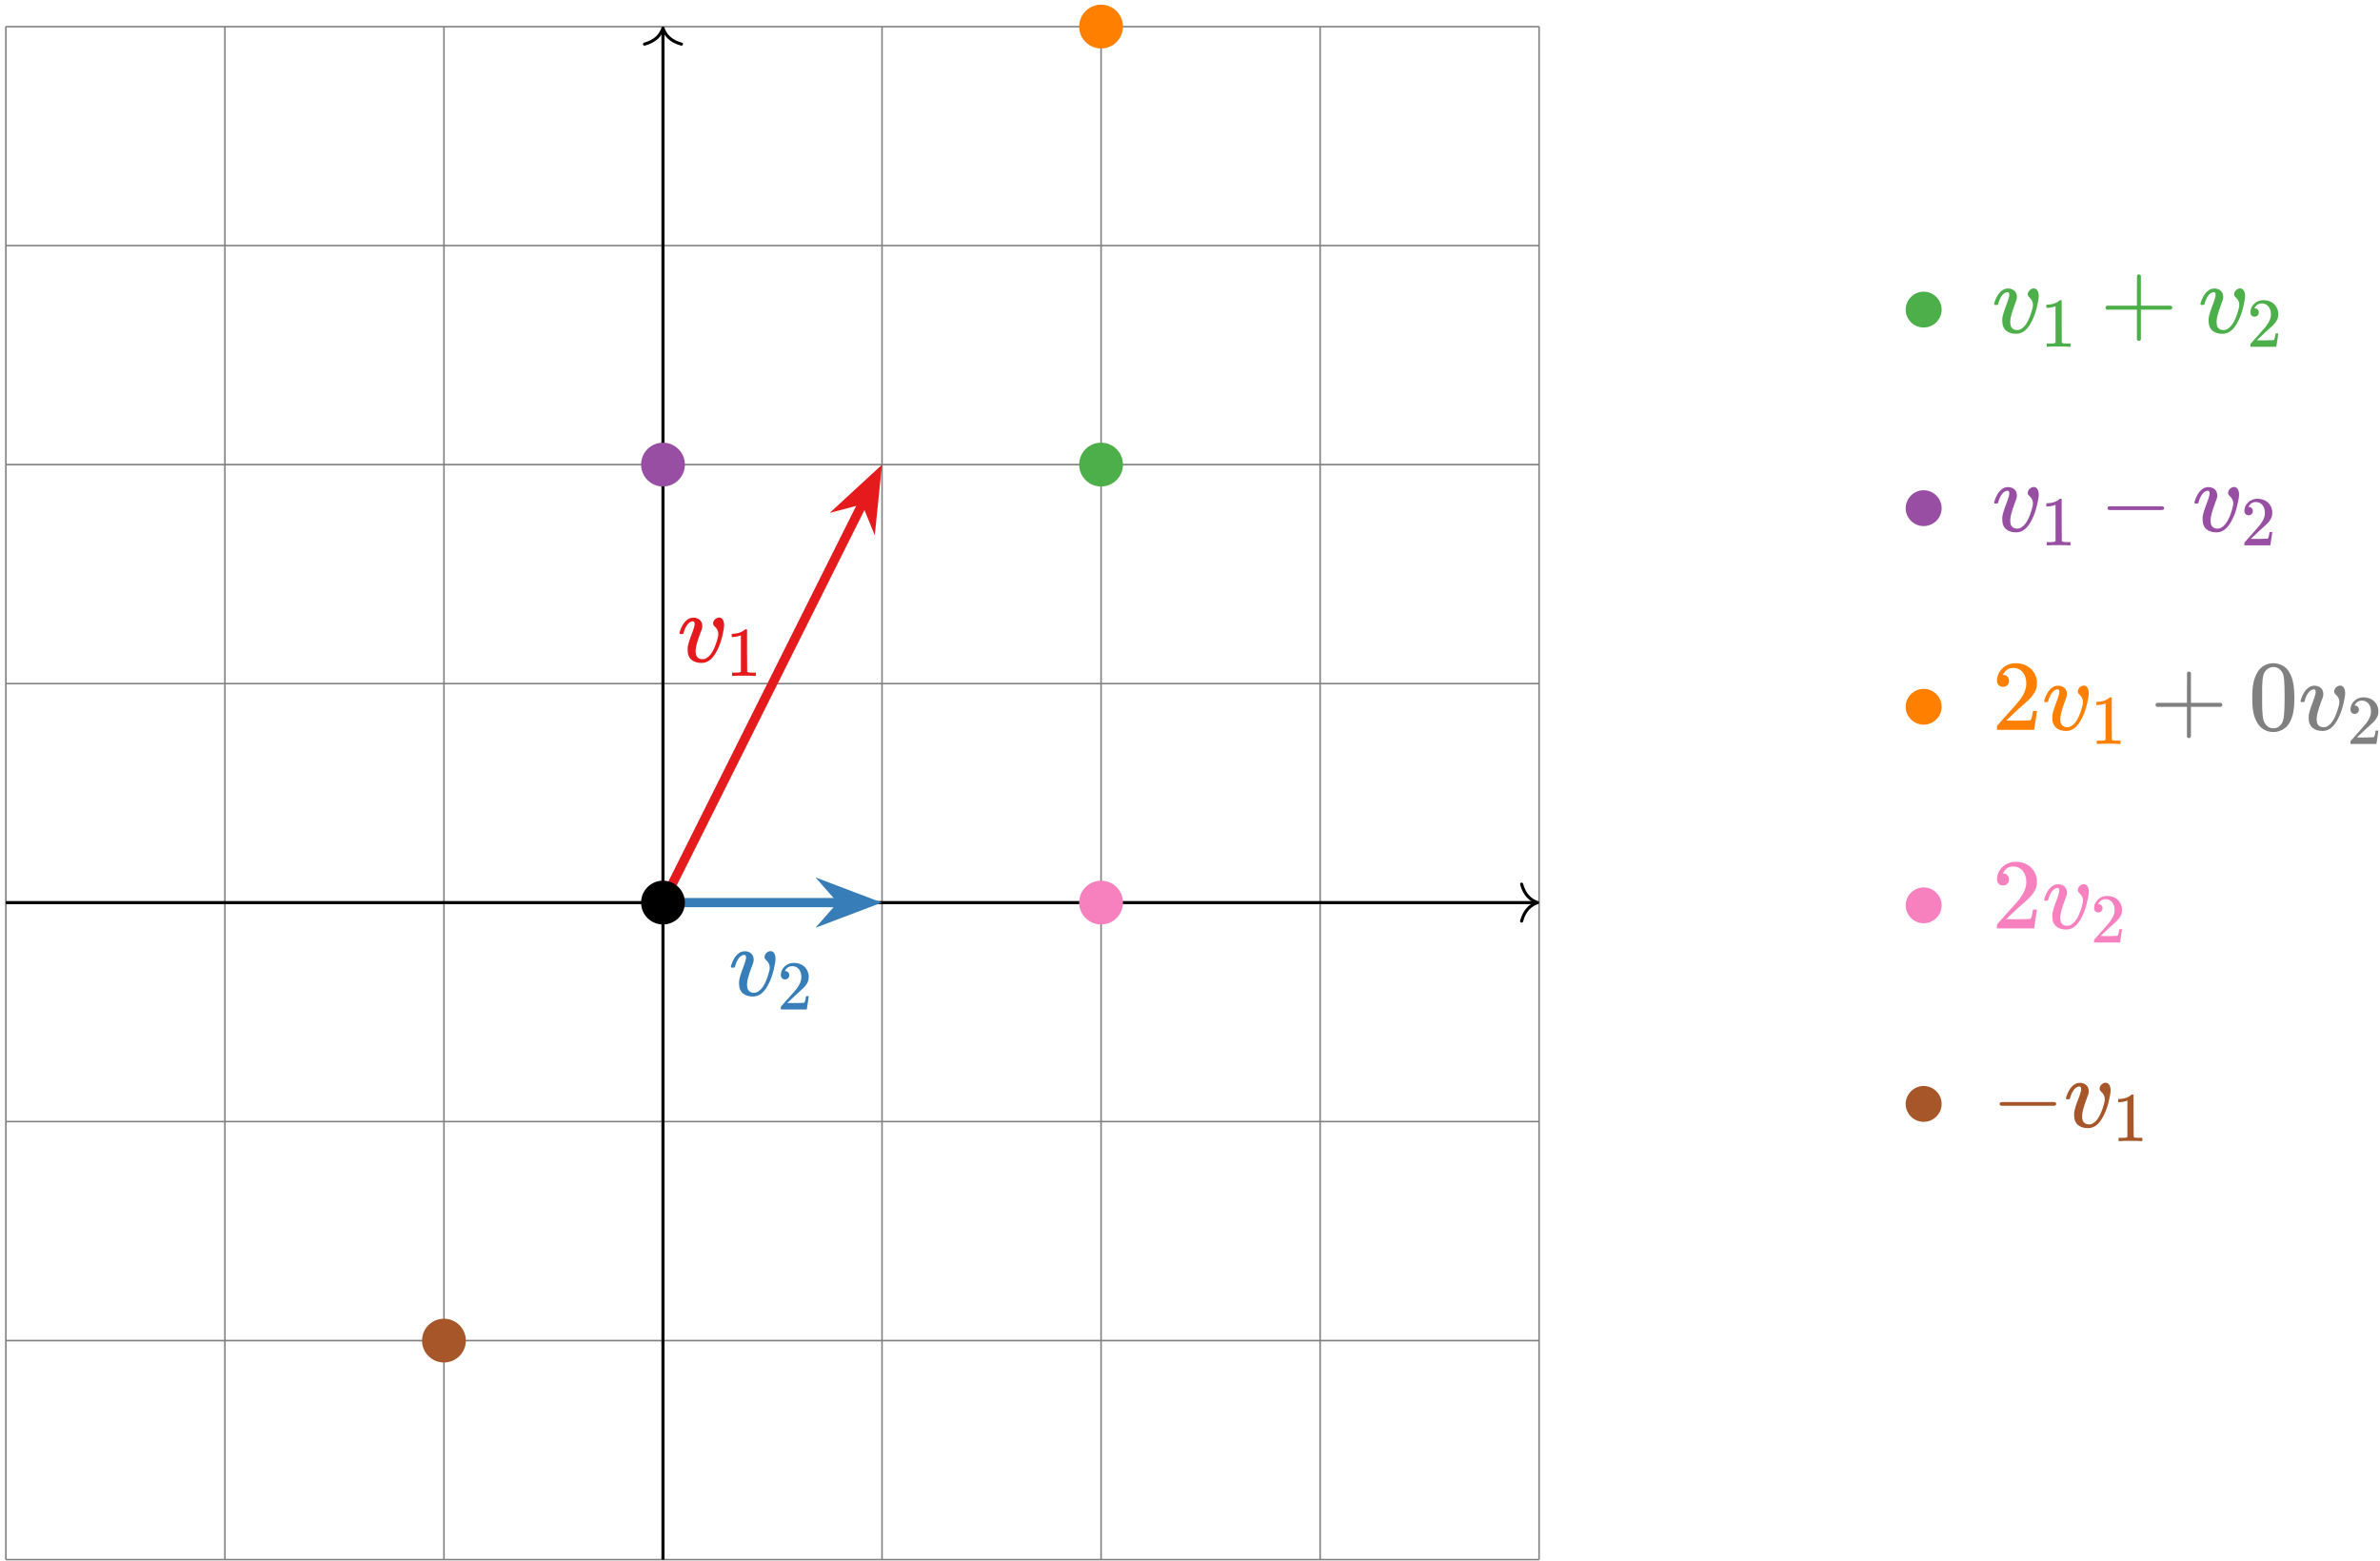 <?xml version="1.0" encoding="UTF-8"?>
<svg xmlns="http://www.w3.org/2000/svg" xmlns:xlink="http://www.w3.org/1999/xlink" width="308pt" height="202pt" viewBox="0 0 308 202" version="1.1">
<defs>
<g>
<symbol overflow="visible" id="glyph0-0">
<path style="stroke:none;" d="M 0.641 0 L 2.594 0 L 2.594 -6.906 L 0.641 -6.906 Z M 1.297 -0.641 L 1.297 -6.25 L 1.938 -6.25 L 1.938 -0.641 Z M 1.297 -0.641 "/>
</symbol>
<symbol overflow="visible" id="glyph0-1">
<path style="stroke:none;" d="M 3.125 0.141 C 3.984 0.141 4.625 -0.422 5.172 -1.531 C 5.438 -2.062 5.609 -2.531 5.797 -3.266 C 5.953 -3.938 6.047 -4.406 6.047 -4.75 C 6.047 -5.234 5.859 -5.734 5.406 -5.734 C 5.016 -5.734 4.625 -5.359 4.625 -4.969 C 4.625 -4.828 4.672 -4.719 4.797 -4.609 C 5.156 -4.281 5.297 -3.984 5.297 -3.594 C 5.297 -3.406 5.266 -3.266 5.188 -2.984 C 4.844 -1.719 4.391 -0.891 3.859 -0.547 C 3.656 -0.391 3.5 -0.344 3.234 -0.344 C 2.844 -0.344 2.531 -0.547 2.422 -0.891 C 2.375 -1.078 2.359 -1.219 2.359 -1.469 C 2.391 -1.984 2.516 -2.469 2.984 -3.766 C 3.094 -4.031 3.188 -4.281 3.188 -4.344 C 3.219 -4.422 3.219 -4.562 3.219 -4.672 C 3.219 -5.297 2.734 -5.719 2.078 -5.719 C 1.719 -5.719 1.484 -5.609 1.266 -5.438 C 0.812 -5.094 0.5 -4.516 0.312 -3.906 C 0.281 -3.812 0.266 -3.75 0.266 -3.719 C 0.266 -3.672 0.328 -3.625 0.344 -3.594 L 0.531 -3.594 C 0.781 -3.594 0.734 -3.594 0.797 -3.719 C 1 -4.5 1.375 -5.062 1.781 -5.203 C 1.859 -5.234 1.938 -5.25 2 -5.25 C 2.156 -5.25 2.234 -5.125 2.234 -4.922 C 2.234 -4.797 2.219 -4.641 2.156 -4.484 C 2.156 -4.422 2.047 -4.125 1.953 -3.859 C 1.562 -2.844 1.422 -2.375 1.344 -1.953 C 1.328 -1.859 1.328 -1.688 1.328 -1.516 C 1.328 -0.391 2.047 0.141 3.125 0.141 Z M 3.125 0.141 "/>
</symbol>
<symbol overflow="visible" id="glyph1-0">
<path style="stroke:none;" d="M 0.453 0 L 1.812 0 L 1.812 -4.828 L 0.453 -4.828 Z M 0.906 -0.453 L 0.906 -4.375 L 1.359 -4.375 L 1.359 -0.453 Z M 0.906 -0.453 "/>
</symbol>
<symbol overflow="visible" id="glyph1-1">
<path style="stroke:none;" d="M 3.766 0 L 3.875 0 L 3.875 -0.422 L 3.328 -0.422 C 3.062 -0.422 2.875 -0.422 2.75 -0.547 L 2.734 -3.266 L 2.734 -5.984 C 2.688 -6.031 2.703 -6.031 2.578 -6.031 C 2.5 -6.031 2.5 -6.031 2.469 -6.016 C 2.422 -5.969 2.281 -5.844 2.188 -5.797 C 1.859 -5.594 1.438 -5.469 0.922 -5.453 L 0.75 -5.453 L 0.75 -5.031 L 0.922 -5.031 C 1.266 -5.047 1.594 -5.109 1.859 -5.219 C 1.891 -5.234 1.922 -5.234 1.938 -5.234 L 1.938 -0.547 C 1.859 -0.5 1.828 -0.453 1.719 -0.438 C 1.609 -0.422 1.297 -0.422 1.031 -0.422 L 0.797 -0.422 L 0.797 0 L 0.906 0 C 1.062 -0.031 2.047 -0.031 2.328 -0.031 C 2.625 -0.031 3.609 -0.031 3.766 0 Z M 3.766 0 "/>
</symbol>
<symbol overflow="visible" id="glyph1-2">
<path style="stroke:none;" d="M 1 -3.891 C 1.328 -3.891 1.547 -4.141 1.547 -4.438 C 1.547 -4.719 1.344 -4.969 1.031 -4.969 C 1 -4.969 0.984 -4.969 0.984 -4.984 C 0.984 -5 1.031 -5.062 1.062 -5.141 C 1.266 -5.422 1.516 -5.609 1.922 -5.609 C 2.703 -5.609 3.109 -4.969 3.109 -4.203 C 3.109 -3.672 2.906 -3.25 2.5 -2.688 C 2.297 -2.438 2.25 -2.375 1.234 -1.234 C 0.828 -0.781 0.484 -0.391 0.469 -0.375 C 0.453 -0.359 0.453 -0.328 0.453 -0.172 L 0.453 0 L 3.812 0 L 3.812 -0.031 C 3.844 -0.078 4.047 -1.625 4.062 -1.688 L 4.062 -1.719 L 3.703 -1.719 L 3.703 -1.688 C 3.641 -1.281 3.625 -1.203 3.578 -1.062 C 3.547 -0.984 3.516 -0.891 3.484 -0.875 C 3.438 -0.859 2.891 -0.828 1.969 -0.828 L 1.281 -0.844 L 1.828 -1.344 C 2.438 -1.938 2.406 -1.906 2.734 -2.188 C 3.328 -2.703 3.562 -2.953 3.75 -3.219 C 3.969 -3.547 4.062 -3.812 4.062 -4.219 C 4.062 -4.328 4.062 -4.438 4.047 -4.516 C 3.891 -5.406 3.188 -6.031 2.125 -6.031 C 1.203 -6.031 0.453 -5.312 0.453 -4.453 C 0.453 -4.141 0.656 -3.891 1 -3.891 Z M 1 -3.891 "/>
</symbol>
<symbol overflow="visible" id="glyph2-0">
<path style="stroke:none;" d=""/>
</symbol>
<symbol overflow="visible" id="glyph2-1">
<path style="stroke:none;" d="M 5.312 -2.984 C 5.312 -4.266 4.25 -5.312 2.984 -5.312 C 1.703 -5.312 0.656 -4.25 0.656 -2.984 C 0.656 -1.719 1.703 -0.672 2.984 -0.672 C 4.25 -0.672 5.312 -1.703 5.312 -2.984 Z M 5.312 -2.984 "/>
</symbol>
<symbol overflow="visible" id="glyph2-2">
<path style="stroke:none;" d="M 7.875 -2.75 C 8.078 -2.75 8.297 -2.75 8.297 -2.984 C 8.297 -3.234 8.078 -3.234 7.875 -3.234 L 1.406 -3.234 C 1.203 -3.234 0.984 -3.234 0.984 -2.984 C 0.984 -2.75 1.203 -2.75 1.406 -2.75 Z M 7.875 -2.75 "/>
</symbol>
<symbol overflow="visible" id="glyph3-0">
<path style="stroke:none;" d="M 0.641 0 L 2.594 0 L 2.594 -6.906 L 0.641 -6.906 Z M 1.297 -0.641 L 1.297 -6.25 L 1.938 -6.25 L 1.938 -0.641 Z M 1.297 -0.641 "/>
</symbol>
<symbol overflow="visible" id="glyph3-1">
<path style="stroke:none;" d="M 0.719 -3.234 C 0.719 -3.094 0.797 -3.031 0.906 -2.984 L 4.781 -2.984 L 4.781 0.875 C 4.828 0.984 4.891 1.062 5.031 1.062 C 5.188 1.062 5.25 0.984 5.297 0.875 L 5.297 -2.984 L 9.156 -2.984 C 9.266 -3.031 9.359 -3.094 9.359 -3.234 C 9.359 -3.375 9.266 -3.453 9.156 -3.5 L 5.297 -3.5 L 5.297 -7.359 C 5.25 -7.469 5.172 -7.547 5.031 -7.547 C 4.906 -7.547 4.844 -7.453 4.797 -7.391 L 4.781 -5.438 L 4.781 -3.5 L 0.906 -3.5 C 0.797 -3.453 0.719 -3.375 0.719 -3.234 Z M 0.719 -3.234 "/>
</symbol>
<symbol overflow="visible" id="glyph3-2">
<path style="stroke:none;" d="M 1.422 -5.562 C 1.906 -5.562 2.203 -5.922 2.203 -6.328 C 2.203 -6.734 1.938 -7.109 1.484 -7.109 C 1.438 -7.109 1.406 -7.109 1.406 -7.125 C 1.406 -7.141 1.484 -7.234 1.531 -7.344 C 1.812 -7.766 2.156 -8.016 2.75 -8.016 C 3.859 -8.016 4.438 -7.094 4.438 -6.016 C 4.438 -5.266 4.156 -4.641 3.578 -3.844 C 3.297 -3.484 3.219 -3.391 1.766 -1.781 C 1.172 -1.109 0.688 -0.562 0.672 -0.547 C 0.641 -0.5 0.641 -0.469 0.641 -0.25 L 0.641 0 L 5.453 0 L 5.453 -0.031 C 5.484 -0.109 5.781 -2.328 5.812 -2.406 L 5.812 -2.453 L 5.297 -2.453 L 5.297 -2.406 C 5.188 -1.828 5.188 -1.703 5.109 -1.531 C 5.078 -1.406 5.031 -1.266 4.984 -1.25 C 4.906 -1.219 4.125 -1.188 2.828 -1.188 L 1.844 -1.203 L 2.609 -1.938 C 3.484 -2.766 3.453 -2.734 3.906 -3.125 C 4.75 -3.859 5.094 -4.203 5.359 -4.609 C 5.672 -5.062 5.812 -5.453 5.812 -6.016 C 5.812 -6.172 5.797 -6.328 5.797 -6.453 C 5.562 -7.719 4.562 -8.625 3.047 -8.625 C 1.719 -8.625 0.641 -7.594 0.641 -6.359 C 0.641 -5.922 0.938 -5.562 1.422 -5.562 Z M 1.422 -5.562 "/>
</symbol>
<symbol overflow="visible" id="glyph3-3">
<path style="stroke:none;" d="M 1.25 -7.578 C 0.688 -6.688 0.5 -5.719 0.5 -4.141 C 0.5 -2.719 0.656 -1.844 1.062 -1.078 C 1.453 -0.312 2.156 0.281 3.234 0.281 C 3.609 0.281 3.984 0.188 4.344 0.016 C 4.812 -0.219 5.141 -0.547 5.406 -1.078 C 5.797 -1.844 5.953 -2.719 5.953 -4.141 C 5.953 -5.484 5.812 -6.344 5.484 -7.094 C 5.312 -7.469 5.125 -7.75 4.891 -7.984 C 4.438 -8.391 3.828 -8.625 3.219 -8.625 C 2.359 -8.625 1.672 -8.203 1.25 -7.578 Z M 4.156 -7.734 C 4.531 -7.344 4.641 -6.938 4.672 -5.531 C 4.672 -5.297 4.688 -4.812 4.688 -4.312 C 4.688 -3.594 4.672 -2.828 4.656 -2.578 C 4.594 -1.375 4.5 -0.984 4.125 -0.594 C 3.906 -0.344 3.656 -0.203 3.234 -0.203 C 2.828 -0.203 2.562 -0.344 2.344 -0.594 C 1.969 -0.984 1.859 -1.375 1.797 -2.578 C 1.781 -2.828 1.781 -3.594 1.781 -4.312 C 1.781 -4.812 1.781 -5.297 1.781 -5.531 C 1.828 -6.938 1.938 -7.344 2.312 -7.734 C 2.562 -8 2.906 -8.141 3.234 -8.141 C 3.641 -8.141 3.922 -7.984 4.156 -7.734 Z M 4.156 -7.734 "/>
</symbol>
</g>
<clipPath id="clip1">
  <path d="M 139 0.605 L 146 0.605 L 146 7 L 139 7 Z M 139 0.605 "/>
</clipPath>
</defs>
<g id="surface1">
<path style="fill:none;stroke-width:0.199;stroke-linecap:butt;stroke-linejoin:miter;stroke:rgb(50%,50%,50%);stroke-opacity:1;stroke-miterlimit:10;" d="M -85.04 -85.04 L 113.386 -85.04 M -85.04 -56.693 L 113.386 -56.693 M -85.04 -28.345 L 113.386 -28.345 M -85.04 -0.001 L 113.386 -0.001 M -85.04 28.347 L 113.386 28.347 M -85.04 56.694 L 113.386 56.694 M -85.04 85.042 L 113.386 85.042 M -85.04 113.378 L 113.386 113.378 M -85.04 -85.04 L -85.04 113.386 M -56.693 -85.04 L -56.693 113.386 M -28.345 -85.04 L -28.345 113.386 M -0.001 -85.04 L -0.001 113.386 M 28.347 -85.04 L 28.347 113.386 M 56.694 -85.04 L 56.694 113.386 M 85.042 -85.04 L 85.042 113.386 M 113.378 -85.04 L 113.378 113.386 " transform="matrix(1,0,0,-1,85.798,116.827)"/>
<path style="fill:none;stroke-width:0.399;stroke-linecap:butt;stroke-linejoin:miter;stroke:rgb(0%,0%,0%);stroke-opacity:1;stroke-miterlimit:10;" d="M -85.04 -0.001 L 112.987 -0.001 " transform="matrix(1,0,0,-1,85.798,116.827)"/>
<path style="fill:none;stroke-width:0.399;stroke-linecap:round;stroke-linejoin:round;stroke:rgb(0%,0%,0%);stroke-opacity:1;stroke-miterlimit:10;" d="M -2.072 2.389 C -1.693 0.956 -0.849 0.28 -0.002 -0.001 C -0.849 -0.278 -1.693 -0.958 -2.072 -2.392 " transform="matrix(1,0,0,-1,198.986,116.827)"/>
<path style="fill:none;stroke-width:0.399;stroke-linecap:butt;stroke-linejoin:miter;stroke:rgb(0%,0%,0%);stroke-opacity:1;stroke-miterlimit:10;" d="M -0.001 -85.04 L -0.001 112.987 " transform="matrix(1,0,0,-1,85.798,116.827)"/>
<path style="fill:none;stroke-width:0.399;stroke-linecap:round;stroke-linejoin:round;stroke:rgb(0%,0%,0%);stroke-opacity:1;stroke-miterlimit:10;" d="M -2.072 2.392 C -1.693 0.958 -0.849 0.278 -0.002 0.001 C -0.849 -0.28 -1.693 -0.956 -2.072 -2.389 " transform="matrix(0,-1,-1,0,85.798,3.639)"/>
<path style="fill:none;stroke-width:1.196;stroke-linecap:butt;stroke-linejoin:miter;stroke:rgb(89.409%,10.199%,10.979%);stroke-opacity:1;stroke-miterlimit:10;" d="M -0.001 -0.001 L 25.999 51.999 " transform="matrix(1,0,0,-1,85.798,116.827)"/>
<path style="fill-rule:nonzero;fill:rgb(89.409%,10.199%,10.979%);fill-opacity:1;stroke-width:1.196;stroke-linecap:butt;stroke-linejoin:miter;stroke:rgb(89.409%,10.199%,10.979%);stroke-opacity:1;stroke-miterlimit:10;" d="M 6.801 0 L 1.931 1.845 L 3.555 0.002 L 1.929 -1.846 Z M 6.801 0 " transform="matrix(0.447,-0.894,-0.894,-0.447,110.342,67.74)"/>
<g style="fill:rgb(89.409%,10.199%,10.979%);fill-opacity:1;">
  <use xlink:href="#glyph0-1" x="87.662" y="85.664"/>
</g>
<g style="fill:rgb(89.409%,10.199%,10.979%);fill-opacity:1;">
  <use xlink:href="#glyph1-1" x="93.943" y="87.484"/>
</g>
<path style="fill:none;stroke-width:1.196;stroke-linecap:butt;stroke-linejoin:miter;stroke:rgb(21.57%,49.409%,72.159%);stroke-opacity:1;stroke-miterlimit:10;" d="M -0.001 -0.001 L 23.1 -0.001 " transform="matrix(1,0,0,-1,85.798,116.827)"/>
<path style="fill-rule:nonzero;fill:rgb(21.57%,49.409%,72.159%);fill-opacity:1;stroke-width:1.196;stroke-linecap:butt;stroke-linejoin:miter;stroke:rgb(21.57%,49.409%,72.159%);stroke-opacity:1;stroke-miterlimit:10;" d="M 6.801 -0.001 L 1.93 1.847 L 3.555 -0.001 L 1.93 -1.845 Z M 6.801 -0.001 " transform="matrix(1,0,0,-1,105.641,116.827)"/>
<g style="fill:rgb(21.57%,49.409%,72.159%);fill-opacity:1;">
  <use xlink:href="#glyph0-1" x="94.315" y="128.842"/>
</g>
<g style="fill:rgb(21.57%,49.409%,72.159%);fill-opacity:1;">
  <use xlink:href="#glyph1-2" x="100.596" y="130.662"/>
</g>
<path style=" stroke:none;fill-rule:nonzero;fill:rgb(0%,0%,0%);fill-opacity:1;" d="M 88.633 116.828 C 88.633 115.262 87.363 113.992 85.797 113.992 C 84.234 113.992 82.965 115.262 82.965 116.828 C 82.965 118.391 84.234 119.66 85.797 119.66 C 87.363 119.66 88.633 118.391 88.633 116.828 Z M 88.633 116.828 "/>
<path style=" stroke:none;fill-rule:nonzero;fill:rgb(30.199%,68.629%,29.019%);fill-opacity:1;" d="M 145.328 60.133 C 145.328 58.566 144.059 57.297 142.492 57.297 C 140.926 57.297 139.656 58.566 139.656 60.133 C 139.656 61.699 140.926 62.969 142.492 62.969 C 144.059 62.969 145.328 61.699 145.328 60.133 Z M 145.328 60.133 "/>
<path style=" stroke:none;fill-rule:nonzero;fill:rgb(59.61%,30.589%,63.919%);fill-opacity:1;" d="M 88.633 60.133 C 88.633 58.566 87.363 57.297 85.797 57.297 C 84.234 57.297 82.965 58.566 82.965 60.133 C 82.965 61.699 84.234 62.969 85.797 62.969 C 87.363 62.969 88.633 61.699 88.633 60.133 Z M 88.633 60.133 "/>
<g clip-path="url(#clip1)" clip-rule="nonzero">
<path style=" stroke:none;fill-rule:nonzero;fill:rgb(100%,49.799%,0%);fill-opacity:1;" d="M 145.328 3.441 C 145.328 1.875 144.059 0.605 142.492 0.605 C 140.926 0.605 139.656 1.875 139.656 3.441 C 139.656 5.004 140.926 6.273 142.492 6.273 C 144.059 6.273 145.328 5.004 145.328 3.441 Z M 145.328 3.441 "/>
</g>
<path style=" stroke:none;fill-rule:nonzero;fill:rgb(96.86%,50.589%,74.899%);fill-opacity:1;" d="M 145.328 116.828 C 145.328 115.262 144.059 113.992 142.492 113.992 C 140.926 113.992 139.656 115.262 139.656 116.828 C 139.656 118.391 140.926 119.66 142.492 119.66 C 144.059 119.66 145.328 118.391 145.328 116.828 Z M 145.328 116.828 "/>
<path style=" stroke:none;fill-rule:nonzero;fill:rgb(65.099%,33.73%,15.689%);fill-opacity:1;" d="M 60.285 173.52 C 60.285 171.953 59.016 170.688 57.453 170.688 C 55.887 170.688 54.617 171.953 54.617 173.52 C 54.617 175.086 55.887 176.355 57.453 176.355 C 59.016 176.355 60.285 175.086 60.285 173.52 Z M 60.285 173.52 "/>
<g style="fill:rgb(30.199%,68.629%,29.019%);fill-opacity:1;">
  <use xlink:href="#glyph2-1" x="245.96" y="43.063"/>
</g>
<g style="fill:rgb(30.199%,68.629%,29.019%);fill-opacity:1;">
  <use xlink:href="#glyph0-1" x="257.791" y="43.063"/>
</g>
<g style="fill:rgb(30.199%,68.629%,29.019%);fill-opacity:1;">
  <use xlink:href="#glyph1-1" x="264.072" y="44.883"/>
</g>
<g style="fill:rgb(30.199%,68.629%,29.019%);fill-opacity:1;">
  <use xlink:href="#glyph3-1" x="271.76" y="43.063"/>
</g>
<g style="fill:rgb(30.199%,68.629%,29.019%);fill-opacity:1;">
  <use xlink:href="#glyph0-1" x="284.493" y="43.063"/>
</g>
<g style="fill:rgb(30.199%,68.629%,29.019%);fill-opacity:1;">
  <use xlink:href="#glyph1-2" x="290.774" y="44.883"/>
</g>
<g style="fill:rgb(59.61%,30.589%,63.919%);fill-opacity:1;">
  <use xlink:href="#glyph2-1" x="245.96" y="68.766"/>
</g>
<g style="fill:rgb(59.61%,30.589%,63.919%);fill-opacity:1;">
  <use xlink:href="#glyph0-1" x="257.791" y="68.766"/>
</g>
<g style="fill:rgb(59.61%,30.589%,63.919%);fill-opacity:1;">
  <use xlink:href="#glyph1-1" x="264.072" y="70.587"/>
</g>
<g style="fill:rgb(59.61%,30.589%,63.919%);fill-opacity:1;">
  <use xlink:href="#glyph2-2" x="271.76" y="68.766"/>
</g>
<g style="fill:rgb(59.61%,30.589%,63.919%);fill-opacity:1;">
  <use xlink:href="#glyph0-1" x="283.715" y="68.766"/>
</g>
<g style="fill:rgb(59.61%,30.589%,63.919%);fill-opacity:1;">
  <use xlink:href="#glyph1-2" x="289.997" y="70.587"/>
</g>
<g style="fill:rgb(100%,49.799%,0%);fill-opacity:1;">
  <use xlink:href="#glyph2-1" x="245.96" y="94.47"/>
</g>
<g style="fill:rgb(100%,49.799%,0%);fill-opacity:1;">
  <use xlink:href="#glyph3-2" x="257.791" y="94.47"/>
</g>
<g style="fill:rgb(100%,49.799%,0%);fill-opacity:1;">
  <use xlink:href="#glyph0-1" x="264.267" y="94.47"/>
</g>
<g style="fill:rgb(100%,49.799%,0%);fill-opacity:1;">
  <use xlink:href="#glyph1-1" x="270.548" y="96.29"/>
</g>
<g style="fill:rgb(50%,50%,50%);fill-opacity:1;">
  <use xlink:href="#glyph3-1" x="278.236" y="94.47"/>
</g>
<g style="fill:rgb(50%,50%,50%);fill-opacity:1;">
  <use xlink:href="#glyph3-3" x="290.967" y="94.47"/>
</g>
<g style="fill:rgb(50%,50%,50%);fill-opacity:1;">
  <use xlink:href="#glyph0-1" x="297.444" y="94.47"/>
</g>
<g style="fill:rgb(50%,50%,50%);fill-opacity:1;">
  <use xlink:href="#glyph1-2" x="303.726" y="96.29"/>
</g>
<g style="fill:rgb(96.86%,50.589%,74.899%);fill-opacity:1;">
  <use xlink:href="#glyph2-1" x="245.96" y="120.173"/>
</g>
<g style="fill:rgb(96.86%,50.589%,74.899%);fill-opacity:1;">
  <use xlink:href="#glyph3-2" x="257.791" y="120.173"/>
</g>
<g style="fill:rgb(96.86%,50.589%,74.899%);fill-opacity:1;">
  <use xlink:href="#glyph0-1" x="264.267" y="120.173"/>
</g>
<g style="fill:rgb(96.86%,50.589%,74.899%);fill-opacity:1;">
  <use xlink:href="#glyph1-2" x="270.548" y="121.994"/>
</g>
<g style="fill:rgb(65.099%,33.73%,15.689%);fill-opacity:1;">
  <use xlink:href="#glyph2-1" x="245.96" y="145.877"/>
</g>
<g style="fill:rgb(65.099%,33.73%,15.689%);fill-opacity:1;">
  <use xlink:href="#glyph2-2" x="257.796" y="145.877"/>
</g>
<g style="fill:rgb(65.099%,33.73%,15.689%);fill-opacity:1;">
  <use xlink:href="#glyph0-1" x="267.089" y="145.877"/>
</g>
<g style="fill:rgb(65.099%,33.73%,15.689%);fill-opacity:1;">
  <use xlink:href="#glyph1-1" x="273.371" y="147.697"/>
</g>
</g>
</svg>
